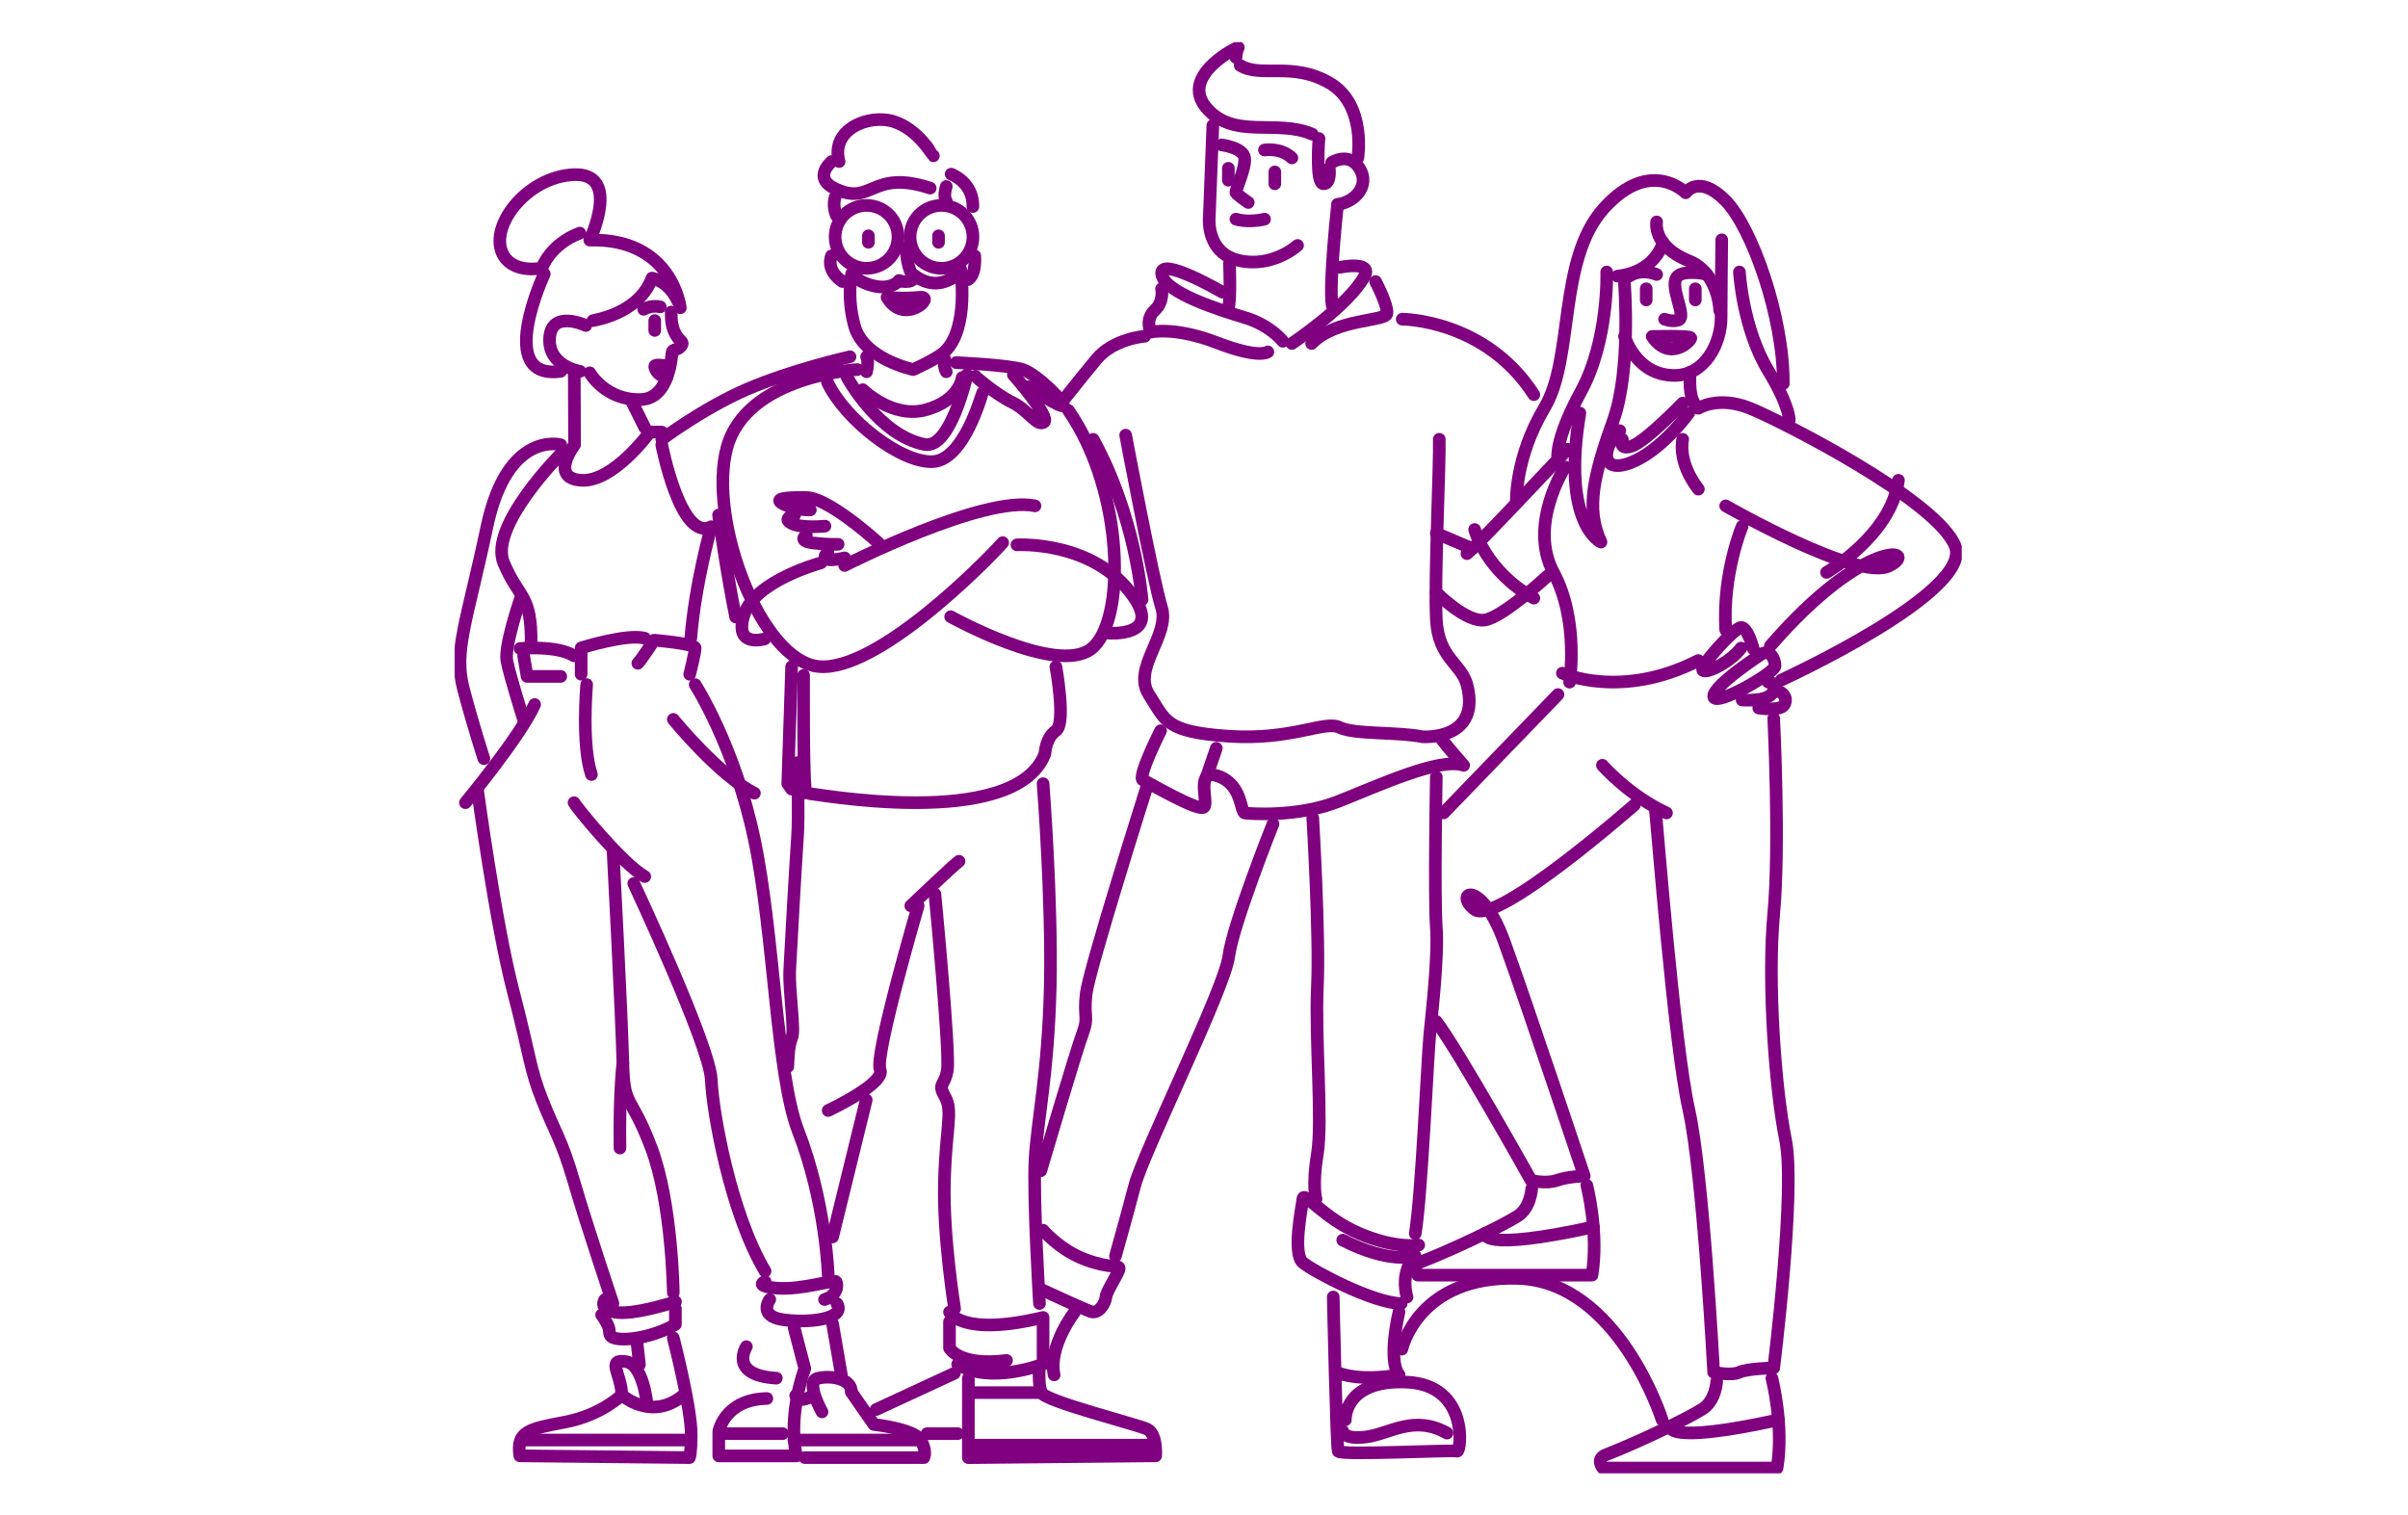 <svg width="286" height="180" viewBox="0 0 286 180" fill="none" xmlns="http://www.w3.org/2000/svg">
<g clip-path="url(#clip0)">
<path d="M200.74 44.216C200.74 44.216 200.572 46.446 201.026 47.489C201.48 48.533 201.707 48.499 201.707 48.499C201.707 48.499 204.079 46.968 207.856 48.499C211.633 50.031 230.047 59.397 232.218 64.867C234.388 70.337 211.558 80.781 211.558 80.781" stroke="#800180" stroke-width="1.5" stroke-miterlimit="10" stroke-linecap="round" stroke-linejoin="round"/>
<path d="M204.963 60.088C204.963 60.088 220.676 69.118 224.403 67.207C228.129 65.297 221.694 63.538 210.262 76.725" stroke="#800180" stroke-width="1.5" stroke-miterlimit="10" stroke-linecap="round" stroke-linejoin="round"/>
<path d="M216.941 67.99C216.941 67.99 224.647 63.563 225.48 57.05" stroke="#800180" stroke-width="1.5" stroke-miterlimit="10" stroke-linecap="round" stroke-linejoin="round"/>
<path d="M206.914 62.52C206.914 62.52 204.567 68.099 204.963 74.806" stroke="#800180" stroke-width="1.5" stroke-miterlimit="10" stroke-linecap="round" stroke-linejoin="round"/>
<path d="M185.884 55.467C185.884 55.467 181.459 62.309 184.513 67.997C187.575 73.686 186.422 81.024 186.422 81.024" stroke="#800180" stroke-width="1.5" stroke-miterlimit="10" stroke-linecap="round" stroke-linejoin="round"/>
<path d="M185.564 79.956C185.564 79.956 192.53 83.145 201.707 78.458" stroke="#800180" stroke-width="1.5" stroke-miterlimit="10" stroke-linecap="round" stroke-linejoin="round"/>
<path d="M208.243 77.07C208.243 77.07 207.57 74.461 206.771 74.529C205.972 74.596 201.783 79.216 202.254 79.628C202.733 80.041 205.552 78.61 206.788 76.978" stroke="#800180" stroke-width="1.5" stroke-miterlimit="10" stroke-linecap="round" stroke-linejoin="round"/>
<path d="M209.303 77.634C209.303 77.634 203.44 81.429 203.533 82.734C203.625 84.038 210.826 79.931 210.826 79.098C210.826 78.265 210.279 77.196 209.303 77.634Z" stroke="#800180" stroke-width="1.5" stroke-miterlimit="10" stroke-linecap="round" stroke-linejoin="round"/>
<path d="M206.914 83.145C206.914 83.145 210.515 83.448 210.658 81.909C210.75 80.865 210.01 81.016 210.01 81.016" stroke="#800180" stroke-width="1.5" stroke-miterlimit="10" stroke-linecap="round" stroke-linejoin="round"/>
<path d="M211.415 82.186C211.415 82.186 212.433 82.683 211.928 83.684C211.516 84.501 208.891 84.105 208.891 84.105" stroke="#800180" stroke-width="1.5" stroke-miterlimit="10" stroke-linecap="round" stroke-linejoin="round"/>
<path d="M200.572 49.063C200.572 49.063 197.324 53.583 193.64 54.971C189.947 56.36 190.3 53.061 192.378 51.151" stroke="#800180" stroke-width="1.5" stroke-miterlimit="10" stroke-linecap="round" stroke-linejoin="round"/>
<path d="M192.689 52.186C192.689 52.186 192.168 53.515 193.8 52.993C195.423 52.472 199.857 47.877 199.857 47.877" stroke="#800180" stroke-width="1.5" stroke-miterlimit="10" stroke-linecap="round" stroke-linejoin="round"/>
<path d="M192.942 39.941C192.942 39.941 194.271 44.569 198.847 44.594C202.557 44.611 204.416 40.698 204.416 37.761C204.416 36.07 204.492 28.487 204.492 28.487" stroke="#800180" stroke-width="1.5" stroke-miterlimit="10" stroke-linecap="round" stroke-linejoin="round"/>
<path d="M202.7 32.561C201.758 32.384 200.016 32.182 199.301 32.771C198.031 33.815 200.513 37.678 199.31 38.031C198.553 38.258 197.703 37.913 197.703 37.913" stroke="#800180" stroke-width="1.5" stroke-miterlimit="10" stroke-linecap="round" stroke-linejoin="round"/>
<path d="M201.354 34.303V35.632" stroke="#800180" stroke-width="1.5" stroke-miterlimit="10" stroke-linecap="round" stroke-linejoin="round"/>
<path d="M195.524 34.303V35.632" stroke="#800180" stroke-width="1.5" stroke-miterlimit="10" stroke-linecap="round" stroke-linejoin="round"/>
<path d="M196.761 32.602C196.761 32.602 195.036 31.82 193.505 32.796" stroke="#800180" stroke-width="1.5" stroke-miterlimit="10" stroke-linecap="round" stroke-linejoin="round"/>
<path d="M196.231 39.966C196.231 39.966 200.731 39.84 200.824 40.126C200.925 40.421 198.351 43.063 196.231 39.966Z" stroke="#800180" stroke-width="1.5" stroke-miterlimit="10" stroke-linecap="round" stroke-linejoin="round"/>
<path d="M180.097 59.633C180.097 59.633 179.903 54.356 183.445 48.432C186.986 42.508 184.976 30.844 190.511 24.726C196.046 18.608 200.21 22.9 200.21 22.9C200.21 22.9 201.749 20.619 204.921 23.808C208.092 26.998 211.869 37.744 211.802 45.562" stroke="#800180" stroke-width="1.5" stroke-miterlimit="10" stroke-linecap="round" stroke-linejoin="round"/>
<path d="M190.83 32.308C190.83 32.308 191.1 40.386 187.777 46.496C184.454 52.606 185.043 54.617 185.043 54.617" stroke="#800180" stroke-width="1.5" stroke-miterlimit="10" stroke-linecap="round" stroke-linejoin="round"/>
<path d="M192.942 33.714C192.942 33.714 193.741 43.964 191.638 49.863C189.308 56.402 188.29 60.416 190.149 64.388C190.149 64.388 185.43 62.326 187.642 49.064" stroke="#800180" stroke-width="1.5" stroke-miterlimit="10" stroke-linecap="round" stroke-linejoin="round"/>
<path d="M206.595 32.308C206.595 32.308 206.965 39.015 210.044 44.072C212.542 48.179 212.517 49.871 212.517 49.871" stroke="#800180" stroke-width="1.5" stroke-miterlimit="10" stroke-linecap="round" stroke-linejoin="round"/>
<path d="M196.761 26.358C196.761 26.358 196.231 29.228 200.572 30.979C204.163 32.434 204.248 36.878 204.248 36.878" stroke="#800180" stroke-width="1.5" stroke-miterlimit="10" stroke-linecap="round" stroke-linejoin="round"/>
<path d="M197.518 28.815C197.518 28.815 196.668 32.308 192.109 32.796" stroke="#800180" stroke-width="1.5" stroke-miterlimit="10" stroke-linecap="round" stroke-linejoin="round"/>
<path d="M186.17 53.363C186.17 53.363 175.142 65.111 174.233 65.759" stroke="#800180" stroke-width="1.5" stroke-miterlimit="10" stroke-linecap="round" stroke-linejoin="round"/>
<path d="M174.873 65.17L170.591 63.344" stroke="#800180" stroke-width="1.5" stroke-miterlimit="10" stroke-linecap="round" stroke-linejoin="round"/>
<path d="M170.591 70.379C170.591 70.379 174.175 74.023 176.387 73.636C178.599 73.249 183.806 68.41 183.806 68.41" stroke="#800180" stroke-width="1.5" stroke-miterlimit="10" stroke-linecap="round" stroke-linejoin="round"/>
<path d="M175.142 62.898C175.142 62.898 176.446 67.855 182.174 71.045" stroke="#800180" stroke-width="1.5" stroke-miterlimit="10" stroke-linecap="round" stroke-linejoin="round"/>
<path d="M199.857 52.185C199.857 52.185 199.175 54.794 201.716 58.102" stroke="#800180" stroke-width="1.5" stroke-miterlimit="10" stroke-linecap="round" stroke-linejoin="round"/>
<path d="M210.666 85.359C210.666 85.359 211.423 100.473 210.666 108.544C209.909 116.614 210.843 129.389 212.071 135.381C213.299 141.372 210.666 162.478 210.666 162.478C210.666 162.478 207.478 162.562 206.569 163C205.661 163.438 203.533 163 203.533 163C203.533 163 202.296 139.42 200.572 131.737C198.847 124.053 196.82 97.999 196.609 96.173" stroke="#800180" stroke-width="1.5" stroke-miterlimit="10" stroke-linecap="round" stroke-linejoin="round"/>
<path d="M190.317 90.897C190.317 90.897 193.438 94.481 197.93 96.56" stroke="#800180" stroke-width="1.5" stroke-miterlimit="10" stroke-linecap="round" stroke-linejoin="round"/>
<path d="M185.043 82.498L171.457 96.56" stroke="#800180" stroke-width="1.5" stroke-miterlimit="10" stroke-linecap="round" stroke-linejoin="round"/>
<path d="M194.12 95.609C194.12 95.609 177.699 110.025 175.142 108.031C172.585 106.036 175.882 104.21 178.658 111.851C181.434 119.492 188.164 139.681 188.164 139.681C188.164 139.681 186.212 139.748 184.908 140.203C183.604 140.657 181.846 140.203 181.846 140.203C181.846 140.203 173.249 124.836 170.583 121.319" stroke="#800180" stroke-width="1.5" stroke-miterlimit="10" stroke-linecap="round" stroke-linejoin="round"/>
<path d="M210.447 163.698C210.447 163.698 211.903 169.32 211.061 174.369H190.376C190.376 174.369 189.459 173.292 190.746 172.795C194.414 171.365 200.201 168.621 202.212 167.359C203.768 166.383 203.894 164.102 203.894 164.102" stroke="#800180" stroke-width="1.5" stroke-miterlimit="10" stroke-linecap="round" stroke-linejoin="round"/>
<path d="M198.384 169.404C198.384 169.404 197.535 171.642 211.23 168.646" stroke="#800180" stroke-width="1.5" stroke-miterlimit="10" stroke-linecap="round" stroke-linejoin="round"/>
<path d="M188.467 140.791C188.467 140.791 189.922 146.413 189.081 151.462H168.404C168.404 151.462 167.487 150.385 168.774 149.888C172.442 148.457 178.229 145.714 180.24 144.452C181.796 143.476 181.922 141.195 181.922 141.195" stroke="#800180" stroke-width="1.5" stroke-miterlimit="10" stroke-linecap="round" stroke-linejoin="round"/>
<path d="M176.404 146.497C176.404 146.497 175.554 148.735 189.249 145.739" stroke="#800180" stroke-width="1.5" stroke-miterlimit="10" stroke-linecap="round" stroke-linejoin="round"/>
<path d="M144.051 14.896L143.63 25.752C143.63 25.752 143.159 30.044 147.172 30.945C151.184 31.845 154.112 29.152 154.112 29.152" stroke="#800180" stroke-width="1.5" stroke-miterlimit="10" stroke-linecap="round" stroke-linejoin="round"/>
<path d="M146.793 26.03C146.793 26.03 148.164 26.502 150.192 26.03" stroke="#800180" stroke-width="1.5" stroke-miterlimit="10" stroke-linecap="round" stroke-linejoin="round"/>
<path d="M145.094 17.211C145.094 17.211 147.685 17.539 147.828 18.768C147.971 19.996 146.692 22.639 146.793 22.875C146.886 23.11 148.257 24.053 148.257 24.053" stroke="#800180" stroke-width="1.5" stroke-miterlimit="10" stroke-linecap="round" stroke-linejoin="round"/>
<path d="M151.412 20.417V21.831" stroke="#800180" stroke-width="1.5" stroke-miterlimit="10" stroke-linecap="round" stroke-linejoin="round"/>
<path d="M145.893 19.988V21.41" stroke="#800180" stroke-width="1.5" stroke-miterlimit="10" stroke-linecap="round" stroke-linejoin="round"/>
<path d="M150.183 17.816C150.183 17.816 152.118 17.488 153.439 18.759" stroke="#800180" stroke-width="1.5" stroke-miterlimit="10" stroke-linecap="round" stroke-linejoin="round"/>
<path d="M158.158 19.314C158.158 19.314 160.185 17.959 161.464 19.988C162.743 22.016 160.942 24.002 158.873 24.279" stroke="#800180" stroke-width="1.5" stroke-miterlimit="10" stroke-linecap="round" stroke-linejoin="round"/>
<path d="M158.865 24.288C158.865 24.288 157.822 33.697 158.217 36.255" stroke="#800180" stroke-width="1.5" stroke-miterlimit="10" stroke-linecap="round" stroke-linejoin="round"/>
<path d="M146.028 31.29C146.028 31.29 146.205 35.557 145.893 36.6" stroke="#800180" stroke-width="1.5" stroke-miterlimit="10" stroke-linecap="round" stroke-linejoin="round"/>
<path d="M156.652 16.453C156.652 16.453 156.232 21.788 157.174 21.831C158.116 21.881 157.88 19.988 157.88 19.988" stroke="#800180" stroke-width="1.5" stroke-miterlimit="10" stroke-linecap="round" stroke-linejoin="round"/>
<path d="M161.27 18.767C161.27 18.767 162.314 12.397 157.897 9.847C153.481 7.297 149.754 9.283 147.298 7.769" stroke="#800180" stroke-width="1.5" stroke-miterlimit="10" stroke-linecap="round" stroke-linejoin="round"/>
<path d="M146.793 6.826C146.793 6.826 146.886 5.884 147.079 5.648C147.264 5.412 140.005 8.905 143.26 12.776C146.516 16.647 151.613 14.097 155.862 15.94" stroke="#800180" stroke-width="1.5" stroke-miterlimit="10" stroke-linecap="round" stroke-linejoin="round"/>
<path d="M153.439 40.799C153.439 40.799 160.219 36.255 162.061 32.805C163.054 30.936 159.125 31.753 159.125 31.753" stroke="#800180" stroke-width="1.5" stroke-miterlimit="10" stroke-linecap="round" stroke-linejoin="round"/>
<path d="M152.362 40.538C152.362 40.538 150.932 38.67 147.937 37.752C144.943 36.843 138.306 34.79 137.978 32.56C137.649 30.33 145.17 34.697 145.17 34.697" stroke="#800180" stroke-width="1.5" stroke-miterlimit="10" stroke-linecap="round" stroke-linejoin="round"/>
<path d="M137.961 34.303C137.961 34.303 138.297 35.801 137.128 36.878C135.959 37.955 136.674 39.453 136.674 39.453C136.674 39.453 139.508 38.763 144.539 40.707C149.569 42.651 150.587 41.801 150.587 41.801" stroke="#800180" stroke-width="1.5" stroke-miterlimit="10" stroke-linecap="round" stroke-linejoin="round"/>
<path d="M163.382 33.444C163.382 33.444 164.862 36.247 164.728 37.231C164.602 38.208 158.696 37.787 155.786 40.799" stroke="#800180" stroke-width="1.5" stroke-miterlimit="10" stroke-linecap="round" stroke-linejoin="round"/>
<path d="M135.95 39.94C135.95 39.94 132.24 40.227 130.222 42.675C128.203 45.116 126.512 47.27 126.512 47.27" stroke="#800180" stroke-width="1.5" stroke-miterlimit="10" stroke-linecap="round" stroke-linejoin="round"/>
<path d="M166.545 37.913C166.545 37.913 176.404 37.913 182.174 46.876" stroke="#800180" stroke-width="1.5" stroke-miterlimit="10" stroke-linecap="round" stroke-linejoin="round"/>
<path d="M133.696 51.688C133.696 51.688 136.934 68.864 137.961 72.163C138.987 75.462 134.436 79.367 136.455 82.497C138.474 85.62 138.39 86.924 145.893 87.446C153.397 87.967 157.342 85.535 159.109 86.402C160.875 87.269 165.847 86.899 168.959 87.513C168.959 87.513 175.941 88.018 174.242 81.361C173.594 78.837 170.86 78.206 170.599 73.661C170.339 69.117 171.037 54.769 170.944 52.177" stroke="#800180" stroke-width="1.5" stroke-miterlimit="10" stroke-linecap="round" stroke-linejoin="round"/>
<path d="M137.843 86.798C137.843 86.798 135.042 92.335 135.757 92.663C136.472 92.992 142.444 96.509 143.008 95.853C143.571 95.205 141.881 91.165 144.741 92.209C147.601 93.252 147.29 96.509 147.87 96.577C148.45 96.644 154.12 97.098 158.932 95.205C163.744 93.311 170.978 89.928 173.838 90.905C173.838 90.905 171.104 87.841 171.037 87.454" stroke="#800180" stroke-width="1.5" stroke-miterlimit="10" stroke-linecap="round" stroke-linejoin="round"/>
<path d="M143.294 92.294L144.463 88.877" stroke="#800180" stroke-width="1.5" stroke-miterlimit="10" stroke-linecap="round" stroke-linejoin="round"/>
<path d="M170.591 92.293C170.591 92.293 170.33 106.591 170.591 110.108C170.852 113.626 170.069 120.266 169.809 123.001C169.548 125.736 168.841 142.02 168.093 146.514" stroke="#800180" stroke-width="1.5" stroke-miterlimit="10" stroke-linecap="round" stroke-linejoin="round"/>
<path d="M155.92 97.174C155.92 97.174 156.753 111.152 156.467 117.236C156.181 123.312 157.098 133.217 156.467 137.038C155.836 140.858 156.307 142.424 156.307 142.424" stroke="#800180" stroke-width="1.5" stroke-miterlimit="10" stroke-linecap="round" stroke-linejoin="round"/>
<path d="M168.505 147.885C168.505 147.885 165.813 148.365 161.472 146.522C157.132 144.679 154.869 141.38 154.743 142.415C154.617 143.451 153.481 148.929 154.743 149.973C156.005 151.016 163.037 154.752 166.419 154.837" stroke="#800180" stroke-width="1.5" stroke-miterlimit="10" stroke-linecap="round" stroke-linejoin="round"/>
<path d="M167.117 154.054C167.117 154.054 166.595 152.489 167.117 150.839C167.638 149.19 168.084 149.19 168.084 149.19C168.084 149.19 165.115 150.191 159.479 147.305" stroke="#800180" stroke-width="1.5" stroke-miterlimit="10" stroke-linecap="round" stroke-linejoin="round"/>
<path d="M151.193 97.864C151.193 97.864 146.415 109.848 145.935 113.626C145.456 117.405 135.824 136.828 134.781 140.791C133.738 144.755 132.484 149.19 132.484 149.19" stroke="#800180" stroke-width="1.5" stroke-miterlimit="10" stroke-linecap="round" stroke-linejoin="round"/>
<path d="M136.127 93.732C136.127 93.732 129.355 115.133 129.01 118.011C128.665 120.881 129.355 120.712 128.573 122.791C127.791 124.878 123.61 139.066 123.61 139.066" stroke="#800180" stroke-width="1.5" stroke-miterlimit="10" stroke-linecap="round" stroke-linejoin="round"/>
<path d="M123.887 146.127C123.887 146.127 125.881 148.492 128.926 149.619C131.963 150.747 132.922 150.166 132.922 150.671C132.922 151.185 131.45 153.263 131.357 154.046C131.273 154.829 130.491 156.133 129.532 155.779C128.573 155.434 123.887 153.263 123.887 153.263" stroke="#800180" stroke-width="1.5" stroke-miterlimit="10" stroke-linecap="round" stroke-linejoin="round"/>
<path d="M158.351 154.054C158.351 154.054 158.738 171.852 158.94 172.374C159.142 172.896 172.61 172.181 173.064 172.374C173.518 172.568 174.561 164.497 167.075 164.169C159.588 163.841 159.79 168.646 159.79 168.646" stroke="#800180" stroke-width="1.5" stroke-miterlimit="10" stroke-linecap="round" stroke-linejoin="round"/>
<path d="M166.158 155.847C166.158 155.847 164.778 161.502 166.158 163.311" stroke="#800180" stroke-width="1.5" stroke-miterlimit="10" stroke-linecap="round" stroke-linejoin="round"/>
<path d="M159.226 163.159C159.226 163.159 161.439 164.093 166.158 163.311" stroke="#800180" stroke-width="1.5" stroke-miterlimit="10" stroke-linecap="round" stroke-linejoin="round"/>
<path d="M159.479 169.993C159.479 169.993 159.521 171.036 162.288 170.674C165.056 170.312 167.916 168.007 171.861 170.22" stroke="#800180" stroke-width="1.5" stroke-miterlimit="10" stroke-linecap="round" stroke-linejoin="round"/>
<path d="M127.622 155.847C127.622 155.847 124.476 159.911 125.2 163.311" stroke="#800180" stroke-width="1.5" stroke-miterlimit="10" stroke-linecap="round" stroke-linejoin="round"/>
<path d="M102.924 31.87C104.987 31.87 106.659 30.198 106.659 28.134C106.659 26.07 104.987 24.398 102.924 24.398C100.862 24.398 99.189 26.07 99.189 28.134C99.189 30.198 100.862 31.87 102.924 31.87Z" stroke="#800180" stroke-width="1.5" stroke-miterlimit="10" stroke-linecap="round" stroke-linejoin="round"/>
<path d="M111.824 31.87C113.887 31.87 115.559 30.198 115.559 28.134C115.559 26.07 113.887 24.398 111.824 24.398C109.762 24.398 108.089 26.07 108.089 28.134C108.089 30.198 109.762 31.87 111.824 31.87Z" stroke="#800180" stroke-width="1.5" stroke-miterlimit="10" stroke-linecap="round" stroke-linejoin="round"/>
<path d="M103.143 28.008V28.782" stroke="#800180" stroke-width="1.5" stroke-miterlimit="10" stroke-linecap="round" stroke-linejoin="round"/>
<path d="M111.471 28.008V28.782" stroke="#800180" stroke-width="1.5" stroke-miterlimit="10" stroke-linecap="round" stroke-linejoin="round"/>
<path d="M107.585 29.396C107.585 29.396 107.703 31.635 108.308 32.561C109.032 33.663 107.114 33.503 106.786 33.327" stroke="#800180" stroke-width="1.5" stroke-miterlimit="10" stroke-linecap="round" stroke-linejoin="round"/>
<path d="M105.356 35.313C105.356 35.313 107.274 35.506 109.259 35.313C111.244 35.111 107.366 38.772 105.356 35.313Z" stroke="#800180" stroke-width="1.5" stroke-miterlimit="10" stroke-linecap="round" stroke-linejoin="round"/>
<path d="M112.388 23.876C112.388 23.876 112.001 23.455 112.388 22.15" stroke="#800180" stroke-width="1.5" stroke-miterlimit="10" stroke-linecap="round" stroke-linejoin="round"/>
<path d="M112.968 20.686C112.968 20.686 115.618 21.646 115.551 24.532" stroke="#800180" stroke-width="1.5" stroke-miterlimit="10" stroke-linecap="round" stroke-linejoin="round"/>
<path d="M110.857 18.507C110.756 18.439 109.065 15.351 106.138 14.434C103.211 13.516 98.618 15.343 99.661 19.188" stroke="#800180" stroke-width="1.5" stroke-miterlimit="10" stroke-linecap="round" stroke-linejoin="round"/>
<path d="M98.777 19.189C98.777 19.189 96.447 21.107 99.189 22.412C103.631 24.532 103.429 20.038 110.479 22.344" stroke="#800180" stroke-width="1.5" stroke-miterlimit="10" stroke-linecap="round" stroke-linejoin="round"/>
<path d="M99.189 23.421C99.189 23.421 98.845 24.397 99.333 25.601" stroke="#800180" stroke-width="1.5" stroke-miterlimit="10" stroke-linecap="round" stroke-linejoin="round"/>
<path d="M108.653 32.737C108.653 32.737 110.26 34.126 112.211 33.444C114.163 32.762 114.079 31.921 114.079 31.921C114.079 31.921 115.164 38.948 112.211 41.767C111.303 42.634 108.468 43.896 108.468 43.896C108.468 43.896 102.58 42.667 101.494 38.729C100.535 35.253 101.15 32.518 101.15 32.518C101.15 32.518 101.722 33.293 103.143 33.781C105.776 34.673 106.786 33.326 106.786 33.326" stroke="#800180" stroke-width="1.5" stroke-miterlimit="10" stroke-linecap="round" stroke-linejoin="round"/>
<path d="M98.76 30.39C98.76 30.39 97.978 32.031 100.064 33.444" stroke="#800180" stroke-width="1.5" stroke-miterlimit="10" stroke-linecap="round" stroke-linejoin="round"/>
<path d="M115.77 30.39C115.77 30.39 115.988 32.561 114.987 33.209" stroke="#800180" stroke-width="1.5" stroke-miterlimit="10" stroke-linecap="round" stroke-linejoin="round"/>
<path d="M102.924 42.373C102.924 42.373 103.227 42.811 102.924 44.157" stroke="#800180" stroke-width="1.5" stroke-miterlimit="10" stroke-linecap="round" stroke-linejoin="round"/>
<path d="M112.211 42.668C112.211 42.668 111.993 43.459 112.388 44.157" stroke="#800180" stroke-width="1.5" stroke-miterlimit="10" stroke-linecap="round" stroke-linejoin="round"/>
<path d="M101.839 43.897C101.839 43.897 88.691 44.587 86.344 53.154C83.997 61.72 90.382 78.585 97.28 79.174C104.178 79.763 116.88 66.93 119.092 64.455" stroke="#800180" stroke-width="1.5" stroke-miterlimit="10" stroke-linecap="round" stroke-linejoin="round"/>
<path d="M112.91 73.249C112.91 73.249 125.41 80.217 129.574 77.094C133.738 73.972 133.612 58.471 126.907 48.76" stroke="#800180" stroke-width="1.5" stroke-miterlimit="10" stroke-linecap="round" stroke-linejoin="round"/>
<path d="M120.783 64.716C120.783 64.716 129.978 64.161 134.646 70.901C137.952 75.681 131.719 75.202 131.719 75.202" stroke="#800180" stroke-width="1.5" stroke-miterlimit="10" stroke-linecap="round" stroke-linejoin="round"/>
<path d="M135.639 71.23C135.639 71.23 134.907 61.4 129.835 52.185" stroke="#800180" stroke-width="1.5" stroke-miterlimit="10" stroke-linecap="round" stroke-linejoin="round"/>
<path d="M100.317 67.165C100.317 67.165 116.813 58.783 122.928 60.087" stroke="#800180" stroke-width="1.5" stroke-miterlimit="10" stroke-linecap="round" stroke-linejoin="round"/>
<path d="M104.355 64.505C104.355 64.505 103.219 63.47 101.722 62.3C99.804 60.811 97.297 59.119 95.766 59.094C93.032 59.052 91.728 59.254 93.209 59.953C94.681 60.651 96.245 60.567 96.245 60.567" stroke="#800180" stroke-width="1.5" stroke-miterlimit="10" stroke-linecap="round" stroke-linejoin="round"/>
<path d="M94.378 61.173C94.378 61.173 92.813 61.56 94.033 62.174C95.244 62.78 97.978 62.494 97.978 62.494" stroke="#800180" stroke-width="1.5" stroke-miterlimit="10" stroke-linecap="round" stroke-linejoin="round"/>
<path d="M95.766 63.563C95.766 63.563 94.622 64.279 96.674 64.506C98.458 64.708 99.543 64.649 99.543 64.649" stroke="#800180" stroke-width="1.5" stroke-miterlimit="10" stroke-linecap="round" stroke-linejoin="round"/>
<path d="M98.323 65.565C98.323 65.565 96.742 67.055 100.317 66.264" stroke="#800180" stroke-width="1.5" stroke-miterlimit="10" stroke-linecap="round" stroke-linejoin="round"/>
<path d="M97.499 66.862C97.499 66.862 89.692 68.949 88.388 72.98C87.085 77.02 90.82 75.892 90.82 75.892" stroke="#800180" stroke-width="1.5" stroke-miterlimit="10" stroke-linecap="round" stroke-linejoin="round"/>
<path d="M85.343 61.173C85.343 61.173 86.344 68.292 87.379 73.291" stroke="#800180" stroke-width="1.5" stroke-miterlimit="10" stroke-linecap="round" stroke-linejoin="round"/>
<path d="M100.628 44.847C100.628 44.847 104.388 51.731 109.814 52.791C112.91 53.397 114.861 44.502 114.861 44.502" stroke="#800180" stroke-width="1.5" stroke-miterlimit="10" stroke-linecap="round" stroke-linejoin="round"/>
<path d="M116.687 46.673C116.602 46.8 114.516 54.71 110.739 54.836C106.962 54.963 100.367 49.846 98.281 45.411" stroke="#800180" stroke-width="1.5" stroke-miterlimit="10" stroke-linecap="round" stroke-linejoin="round"/>
<path d="M102.47 46.286C102.47 46.286 106.003 49.787 109.999 48.668C113.995 47.548 114.272 44.855 114.272 44.855" stroke="#800180" stroke-width="1.5" stroke-miterlimit="10" stroke-linecap="round" stroke-linejoin="round"/>
<path d="M95.446 80.218C95.446 80.218 95.362 94.288 95.766 94.221C96.17 94.153 120.522 98.841 124.106 89.533C124.106 89.533 124.173 87.648 125.41 86.798C126.646 85.948 125.41 79.199 125.41 79.199" stroke="#800180" stroke-width="1.5" stroke-miterlimit="10" stroke-linecap="round" stroke-linejoin="round"/>
<path d="M94.025 79.19L93.562 93.084L94.025 93.732" stroke="#800180" stroke-width="1.5" stroke-miterlimit="10" stroke-linecap="round" stroke-linejoin="round"/>
<path d="M123.887 93.084C123.887 93.084 124.972 106.995 124.737 117.211C124.501 127.427 123.198 133.116 122.937 137.635C122.676 142.154 123.458 154.828 123.458 154.828" stroke="#800180" stroke-width="1.5" stroke-miterlimit="10" stroke-linecap="round" stroke-linejoin="round"/>
<path d="M113.902 102.299C113.465 102.56 108.174 107.592 108.174 107.592" stroke="#800180" stroke-width="1.5" stroke-miterlimit="10" stroke-linecap="round" stroke-linejoin="round"/>
<path d="M111.042 106.204C111.042 106.204 112.868 125.139 112.514 127.133C112.169 129.128 111.303 128.606 112.253 130.306C113.204 132.006 112.338 133.882 112.169 140.404C111.993 146.935 113.381 155.443 113.381 155.443" stroke="#800180" stroke-width="1.5" stroke-miterlimit="10" stroke-linecap="round" stroke-linejoin="round"/>
<path d="M94.723 90.585C94.723 90.585 94.899 96.821 94.723 99.337C94.546 101.853 93.915 112.709 93.797 115.225C93.68 117.742 94.462 122.446 94.033 123.304C93.596 124.171 93.57 126.687 93.57 126.687" stroke="#800180" stroke-width="1.5" stroke-miterlimit="10" stroke-linecap="round" stroke-linejoin="round"/>
<path d="M109.048 107.593C109.048 107.593 103.841 125.391 104.531 127.041C105.229 128.69 98.365 131.905 98.365 131.905" stroke="#800180" stroke-width="1.5" stroke-miterlimit="10" stroke-linecap="round" stroke-linejoin="round"/>
<path d="M102.882 130.65L98.887 146.926" stroke="#800180" stroke-width="1.5" stroke-miterlimit="10" stroke-linecap="round" stroke-linejoin="round"/>
<path d="M112.775 155.847C112.775 155.847 114.163 158.826 123.887 156.486V162.04C123.887 162.04 117.578 164.472 113.742 162.04" stroke="#800180" stroke-width="1.5" stroke-miterlimit="10" stroke-linecap="round" stroke-linejoin="round"/>
<path d="M112.775 156.999V160.121C112.775 160.121 113.86 162.301 119.547 161.594" stroke="#800180" stroke-width="1.5" stroke-miterlimit="10" stroke-linecap="round" stroke-linejoin="round"/>
<path d="M88.649 159.953C88.649 159.953 86.479 163.353 92.207 163.698" stroke="#800180" stroke-width="1.5" stroke-miterlimit="10" stroke-linecap="round" stroke-linejoin="round"/>
<path d="M123.441 162.284C123.441 162.284 123.282 164.396 123.685 165.415C124.089 166.433 135.033 169.185 136.245 169.749C137.456 170.313 137.262 172.921 137.262 172.921L115.013 173.14V163.723" stroke="#800180" stroke-width="1.5" stroke-miterlimit="10" stroke-linecap="round" stroke-linejoin="round"/>
<path d="M123.685 165.415H115.189" stroke="#800180" stroke-width="1.5" stroke-miterlimit="10" stroke-linecap="round" stroke-linejoin="round"/>
<path d="M137.077 171.659H115.349" stroke="#800180" stroke-width="1.5" stroke-miterlimit="10" stroke-linecap="round" stroke-linejoin="round"/>
<path d="M113.557 43.071C113.557 43.071 119.74 43.332 121.481 43.896C123.214 44.46 126.756 48.062 126.276 48.213C125.797 48.365 122.112 45.932 122.112 45.932" stroke="#800180" stroke-width="1.5" stroke-miterlimit="10" stroke-linecap="round" stroke-linejoin="round"/>
<path d="M115.837 44.679C115.879 44.746 118.201 46.808 120.203 47.784C122.196 48.761 123.198 50.738 123.997 50.132C124.796 49.526 120.354 44.511 120.354 44.511" stroke="#800180" stroke-width="1.5" stroke-miterlimit="10" stroke-linecap="round" stroke-linejoin="round"/>
<path d="M100.956 42.373C100.956 42.373 94.033 43.938 88.759 46.219C83.484 48.499 78.605 52.185 78.605 52.185" stroke="#800180" stroke-width="1.5" stroke-miterlimit="10" stroke-linecap="round" stroke-linejoin="round"/>
<path d="M197.409 168.646C197.409 168.646 192.218 152.228 180.307 151.849C168.395 151.47 166.503 160.247 166.503 160.247" stroke="#800180" stroke-width="1.5" stroke-miterlimit="10" stroke-linecap="round" stroke-linejoin="round"/>
<path d="M66.601 53.927C66.601 53.927 58.004 62.527 59.83 66.87C61.655 71.212 63.136 70.514 63.085 76.421" stroke="#800180" stroke-width="1.5" stroke-miterlimit="10" stroke-linecap="round" stroke-linejoin="round"/>
<path d="M78.597 51.319H77.184C77.184 51.319 72.843 57.31 69.024 57.049C65.205 56.788 68.242 52.825 68.242 52.825L68.208 44.502" stroke="#800180" stroke-width="1.5" stroke-miterlimit="10" stroke-linecap="round" stroke-linejoin="round"/>
<path d="M78.597 52.825C78.597 52.825 80.834 64.422 84.477 62.562C84.477 62.562 82.567 69.294 82.046 75.808" stroke="#800180" stroke-width="1.5" stroke-miterlimit="10" stroke-linecap="round" stroke-linejoin="round"/>
<path d="M66.601 52.825C66.601 52.825 60.267 51.066 57.836 62.562C55.405 74.057 53.84 77.289 55.06 81.892C56.28 86.495 57.474 90.114 57.474 90.114" stroke="#800180" stroke-width="1.5" stroke-miterlimit="10" stroke-linecap="round" stroke-linejoin="round"/>
<path d="M74.921 47.456L76.578 50.78" stroke="#800180" stroke-width="1.5" stroke-miterlimit="10" stroke-linecap="round" stroke-linejoin="round"/>
<path d="M70.05 44.283C70.05 44.283 71.918 47.607 76.166 47.456C78.445 47.371 79.539 44.981 79.825 41.876C79.867 41.38 80.649 41.691 81.003 40.908C81.129 40.639 80.801 40.479 80.548 40.159C79.573 38.922 79.766 37.458 79.716 37.062" stroke="#800180" stroke-width="1.5" stroke-miterlimit="10" stroke-linecap="round" stroke-linejoin="round"/>
<path d="M61.773 77.027C61.773 77.027 66.164 76.623 68.183 77.903" stroke="#800180" stroke-width="1.5" stroke-miterlimit="10" stroke-linecap="round" stroke-linejoin="round"/>
<path d="M69.024 80.082V76.96C69.024 76.96 74.424 75.243 76.578 75.807" stroke="#800180" stroke-width="1.5" stroke-miterlimit="10" stroke-linecap="round" stroke-linejoin="round"/>
<path d="M75.754 78.786C76.065 78.525 77.688 76.043 77.688 76.043C77.688 76.043 82.567 76.447 82.567 76.969C82.567 77.49 81.92 80.091 81.92 80.091" stroke="#800180" stroke-width="1.5" stroke-miterlimit="10" stroke-linecap="round" stroke-linejoin="round"/>
<path d="M62.193 77.894L62.605 80.343H66.601" stroke="#800180" stroke-width="1.5" stroke-miterlimit="10" stroke-linecap="round" stroke-linejoin="round"/>
<path d="M69.68 81.319C69.68 81.319 69.049 88.481 70.244 91.999" stroke="#800180" stroke-width="1.5" stroke-miterlimit="10" stroke-linecap="round" stroke-linejoin="round"/>
<path d="M77.764 38.081V39.251" stroke="#800180" stroke-width="1.5" stroke-miterlimit="10" stroke-linecap="round" stroke-linejoin="round"/>
<path d="M76.452 36.743C76.452 36.743 77.327 36.188 78.42 36.449" stroke="#800180" stroke-width="1.5" stroke-miterlimit="10" stroke-linecap="round" stroke-linejoin="round"/>
<path d="M79.573 43.551C79.573 43.551 77.764 43.139 77.764 43.517C77.764 43.677 77.932 44.536 79.186 44.855" stroke="#800180" stroke-width="1.5" stroke-miterlimit="10" stroke-linecap="round" stroke-linejoin="round"/>
<path d="M69.579 38.662C69.579 38.662 65.508 36.743 65.281 40.126C65.053 43.509 68.898 44.107 68.898 44.107" stroke="#800180" stroke-width="1.5" stroke-miterlimit="10" stroke-linecap="round" stroke-linejoin="round"/>
<path d="M70.429 38.081C70.622 38.014 75.88 37.265 77.436 33.032C77.436 33.032 79.379 33.327 80.523 35.801" stroke="#800180" stroke-width="1.5" stroke-miterlimit="10" stroke-linecap="round" stroke-linejoin="round"/>
<path d="M80.801 36.558C80.801 36.558 79.884 28.26 70.05 28.521C70.05 28.521 73.836 20.535 68.174 20.745C62.513 20.964 57.836 27.099 59.83 30.381C61.133 32.527 64.355 31.845 64.355 31.845C64.355 31.845 65.297 29.035 68.864 27.688" stroke="#800180" stroke-width="1.5" stroke-miterlimit="10" stroke-linecap="round" stroke-linejoin="round"/>
<path d="M64.641 32.544C64.641 32.544 58.736 45.192 66.593 44.107" stroke="#800180" stroke-width="1.5" stroke-miterlimit="10" stroke-linecap="round" stroke-linejoin="round"/>
<path d="M56.7 93.732C56.7 93.732 58.854 109.68 60.948 117.708C63.043 125.745 62.892 126.822 64.397 130.651C65.903 134.48 66.685 135.271 68.183 140.404C69.68 145.546 72.801 154.837 72.801 154.837" stroke="#800180" stroke-width="1.5" stroke-miterlimit="10" stroke-linecap="round" stroke-linejoin="round"/>
<path d="M80.229 154.618C80.229 154.618 75.148 156.301 72.978 155.847C71.026 155.443 71.85 154.357 71.85 154.357" stroke="#800180" stroke-width="1.5" stroke-miterlimit="10" stroke-linecap="round" stroke-linejoin="round"/>
<path d="M71.455 156.183C71.455 156.183 72.019 156.907 72.279 157.622C72.473 158.135 72.237 158.649 72.801 158.876C74.147 159.414 77.84 158.75 80.22 157.311V155.442" stroke="#800180" stroke-width="1.5" stroke-miterlimit="10" stroke-linecap="round" stroke-linejoin="round"/>
<path d="M79.968 153.532C79.968 153.532 79.842 142.937 77.36 136.356C74.879 129.775 74.105 131.736 73.979 126.258C73.853 120.788 72.809 100.986 72.809 100.986" stroke="#800180" stroke-width="1.5" stroke-miterlimit="10" stroke-linecap="round" stroke-linejoin="round"/>
<path d="M68.183 95.34C68.376 95.777 73.844 102.552 76.578 104.117" stroke="#800180" stroke-width="1.5" stroke-miterlimit="10" stroke-linecap="round" stroke-linejoin="round"/>
<path d="M75.274 104.941C75.274 104.941 84.3 124.179 84.477 128.218C84.653 132.258 86.807 144.191 90.87 150.991" stroke="#800180" stroke-width="1.5" stroke-miterlimit="10" stroke-linecap="round" stroke-linejoin="round"/>
<path d="M79.968 85.451C79.968 85.451 85.402 92.116 89.6 94.212" stroke="#800180" stroke-width="1.5" stroke-miterlimit="10" stroke-linecap="round" stroke-linejoin="round"/>
<path d="M82.567 81.319C82.567 81.319 87.253 88.565 89.6 99.724C91.947 110.883 92.207 127.646 94.798 134.328C98.121 142.903 98.365 151.453 98.365 151.453" stroke="#800180" stroke-width="1.5" stroke-miterlimit="10" stroke-linecap="round" stroke-linejoin="round"/>
<path d="M73.979 126.267C73.979 126.267 73.541 129.784 73.634 136.365" stroke="#800180" stroke-width="1.5" stroke-miterlimit="10" stroke-linecap="round" stroke-linejoin="round"/>
<path d="M90.878 152.228C90.836 152.186 89.49 152.792 92.342 153.011C95.202 153.23 99.105 151.942 99.299 152.228C99.492 152.514 99.56 153.861 97.928 154.357" stroke="#800180" stroke-width="1.5" stroke-miterlimit="10" stroke-linecap="round" stroke-linejoin="round"/>
<path d="M91.425 154.357C91.425 154.357 89.995 156.293 92.956 156.747C95.917 157.202 100.544 156.705 99.4 154.837" stroke="#800180" stroke-width="1.5" stroke-miterlimit="10" stroke-linecap="round" stroke-linejoin="round"/>
<path d="M75.669 159.574L75.947 162.082" stroke="#800180" stroke-width="1.5" stroke-miterlimit="10" stroke-linecap="round" stroke-linejoin="round"/>
<path d="M81.448 165.482C77.528 169.05 73.844 165.692 73.844 165.692C73.844 165.692 71.438 168.099 67.106 168.915C62.774 169.732 61.302 170.026 61.739 172.921L81.886 173.132C81.886 173.132 82.088 172.736 82.096 170.38C82.105 167.157 79.968 158.918 79.968 158.918" stroke="#800180" stroke-width="1.5" stroke-miterlimit="10" stroke-linecap="round" stroke-linejoin="round"/>
<path d="M61.949 171.045H81.92" stroke="#800180" stroke-width="1.5" stroke-miterlimit="10" stroke-linecap="round" stroke-linejoin="round"/>
<path d="M76.839 166.677C76.839 166.677 76.385 162.082 74.399 161.746C71.926 161.325 73.844 163.286 73.844 165.701" stroke="#800180" stroke-width="1.5" stroke-miterlimit="10" stroke-linecap="round" stroke-linejoin="round"/>
<path d="M98.887 157.243L99.93 163.311" stroke="#800180" stroke-width="1.5" stroke-miterlimit="10" stroke-linecap="round" stroke-linejoin="round"/>
<path d="M97.633 167.704C97.633 167.704 95.598 164.102 97.112 163.724C98.634 163.345 100.889 163.724 101.107 165.079" stroke="#800180" stroke-width="1.5" stroke-miterlimit="10" stroke-linecap="round" stroke-linejoin="round"/>
<path d="M101.099 165.331L103.791 169.202C103.791 169.202 108.535 169.707 109.343 171.045C110.125 172.333 109.73 173.132 109.73 173.132H95.589" stroke="#800180" stroke-width="1.5" stroke-miterlimit="10" stroke-linecap="round" stroke-linejoin="round"/>
<path d="M94.294 171.045H109.091" stroke="#800180" stroke-width="1.5" stroke-miterlimit="10" stroke-linecap="round" stroke-linejoin="round"/>
<path d="M94.504 165.769C94.504 165.769 94.765 166.812 96.548 165.769" stroke="#800180" stroke-width="1.5" stroke-miterlimit="10" stroke-linecap="round" stroke-linejoin="round"/>
<path d="M113.355 163.117L104.052 167.426" stroke="#800180" stroke-width="1.5" stroke-miterlimit="10" stroke-linecap="round" stroke-linejoin="round"/>
<path d="M110.108 170.287H113.742" stroke="#800180" stroke-width="1.5" stroke-miterlimit="10" stroke-linecap="round" stroke-linejoin="round"/>
<path d="M91.08 166.114C86.067 166.215 85.368 170.018 85.368 170.018V172.93H94.588C93.545 167.839 95.589 162.562 95.589 162.562L94.327 157.74" stroke="#800180" stroke-width="1.5" stroke-miterlimit="10" stroke-linecap="round" stroke-linejoin="round"/>
<path d="M85.629 170.287H92.956" stroke="#800180" stroke-width="1.5" stroke-miterlimit="10" stroke-linecap="round" stroke-linejoin="round"/>
<path d="M55.279 95.34C55.279 95.34 61.773 87.514 63.497 83.685" stroke="#800180" stroke-width="1.5" stroke-miterlimit="10" stroke-linecap="round" stroke-linejoin="round"/>
<path d="M61.773 71.23C61.773 71.23 59.888 76.75 60.2 78.467C60.511 80.183 62.185 85.452 62.185 85.452" stroke="#800180" stroke-width="1.5" stroke-miterlimit="10" stroke-linecap="round" stroke-linejoin="round"/>
</g>
<defs>
<clipPath id="clip0">
<rect width="179" height="170" fill="white" transform="translate(54 5)"/>
</clipPath>
</defs>
</svg>

